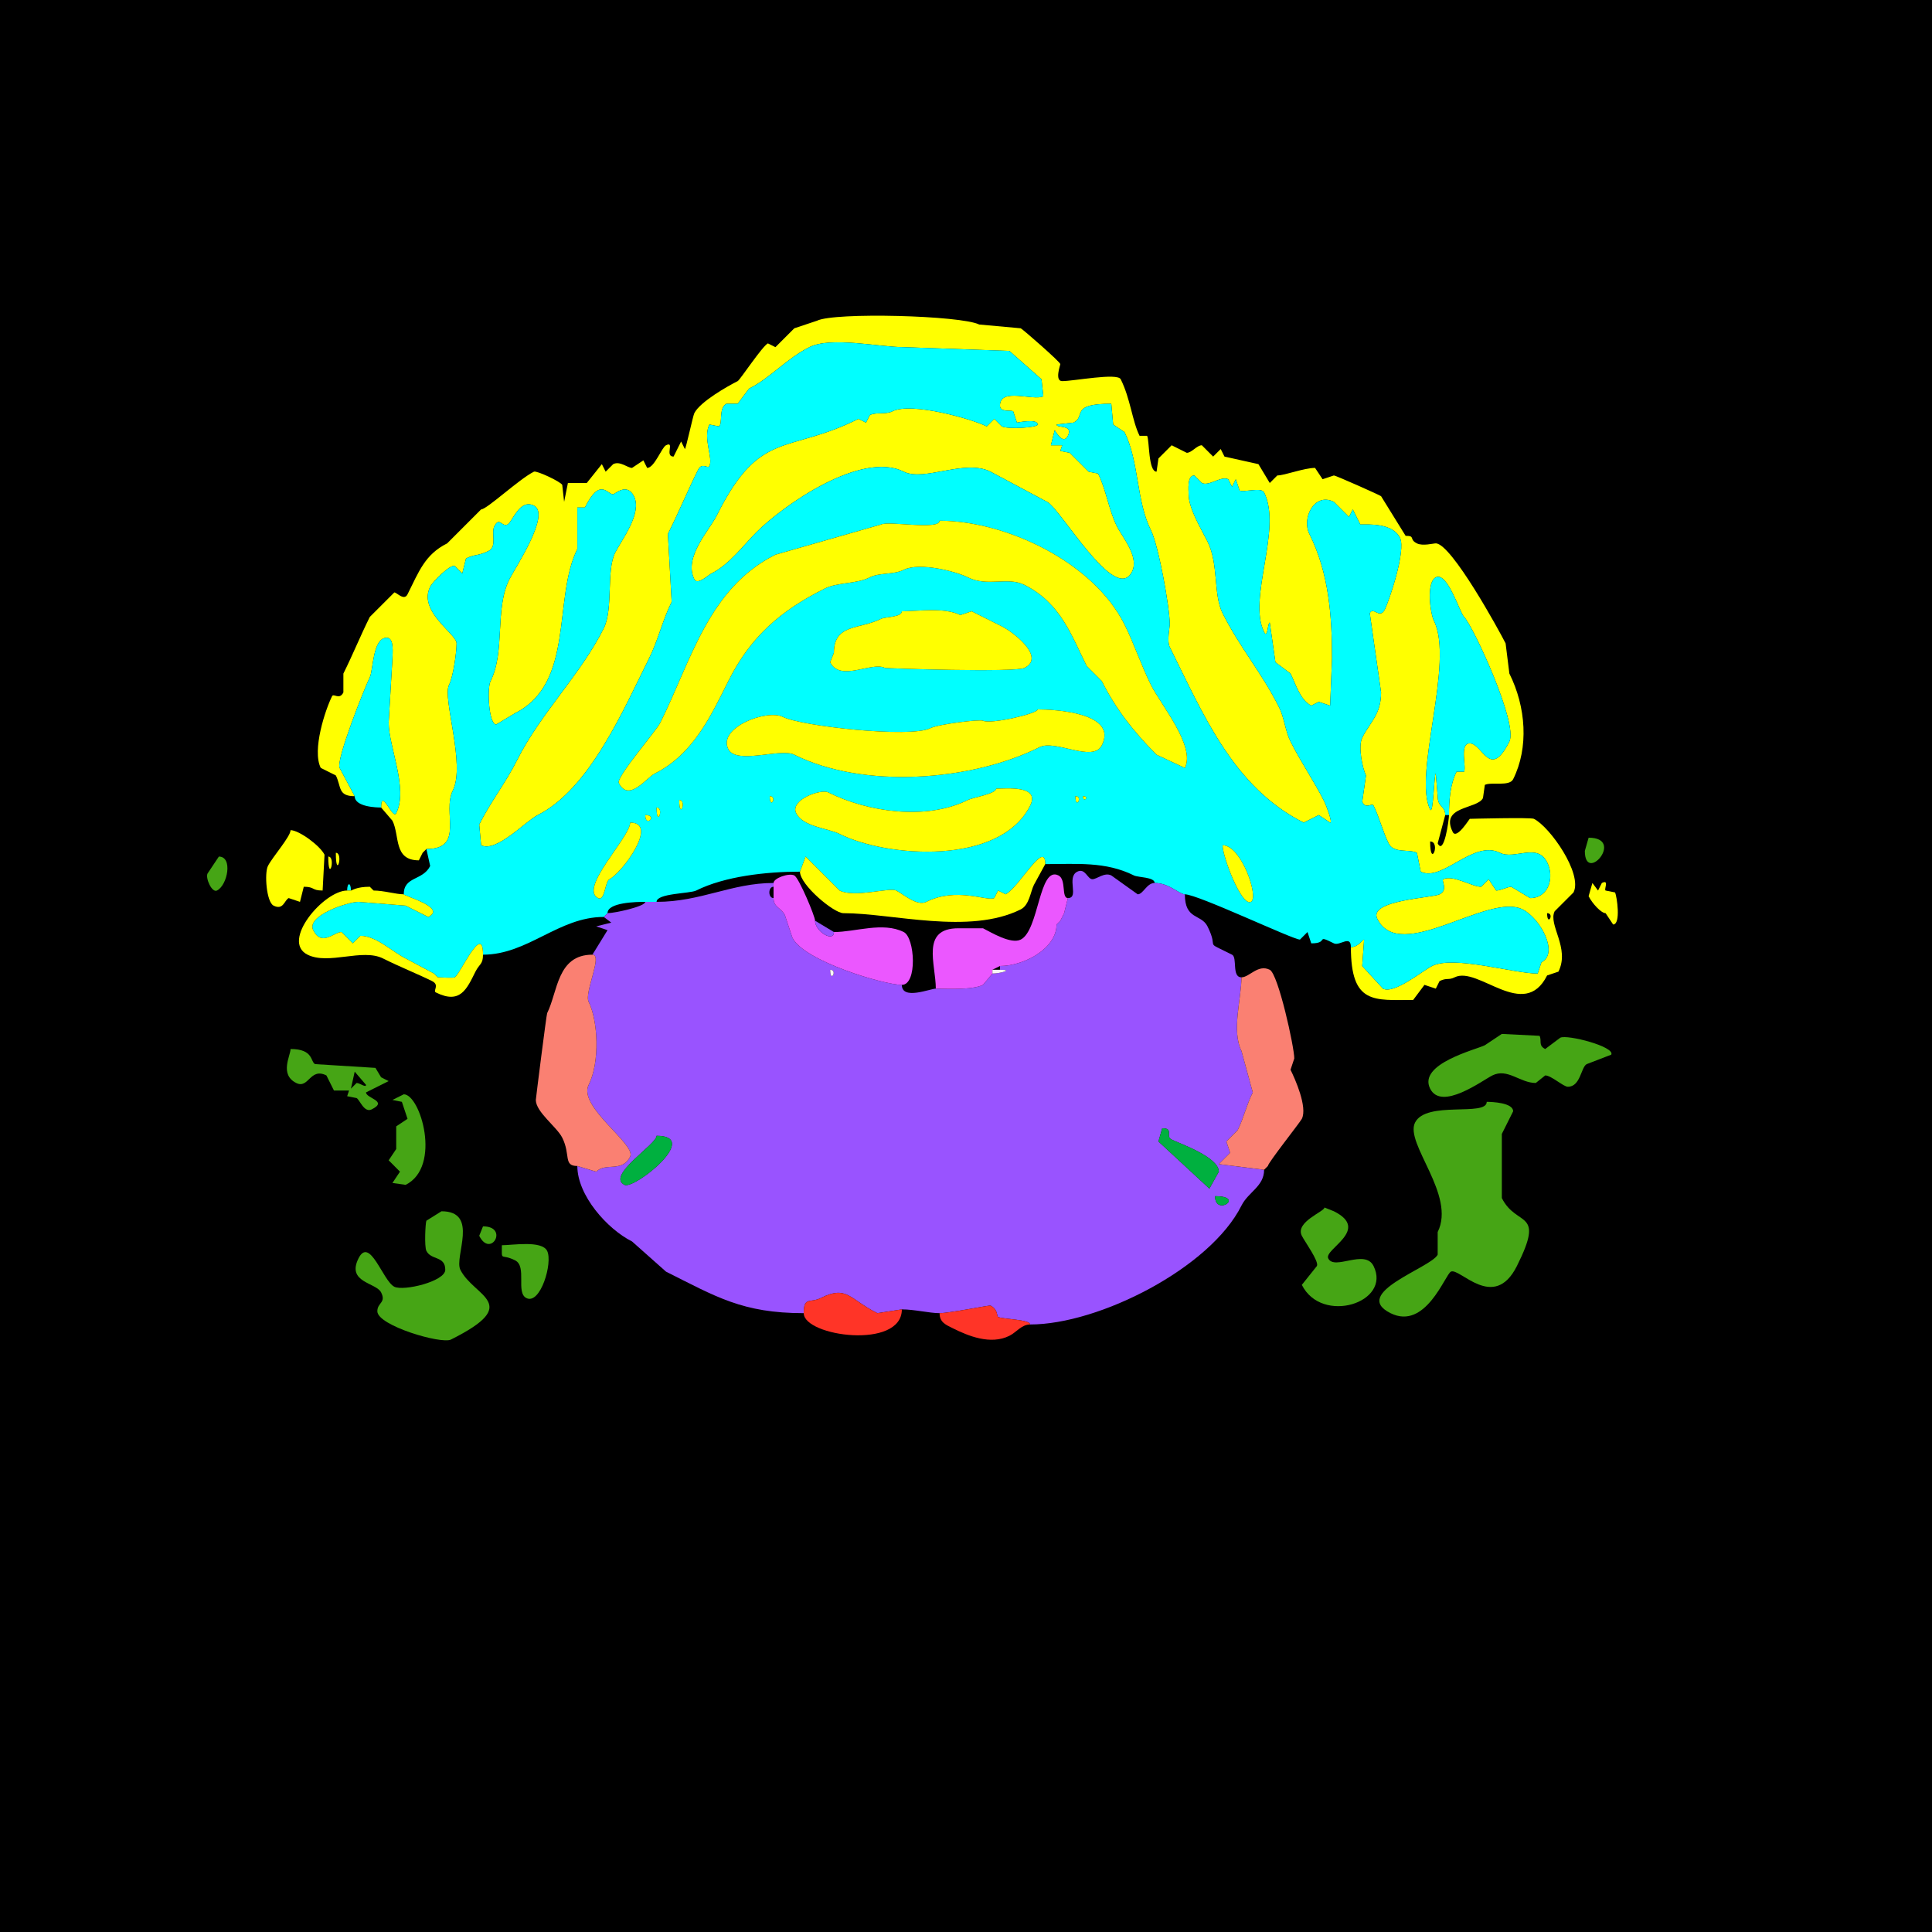 <?xml version="1.0" encoding="UTF-8"?>
<svg xmlns="http://www.w3.org/2000/svg" xmlns:xlink="http://www.w3.org/1999/xlink" width="430px" height="430px" viewBox="0 0 430 430" version="1.1">
<g id="surface1">
<rect x="0" y="0" width="430" height="430" style="fill:rgb(0%,0%,0%);fill-opacity:1;stroke:none;"/>
<path style=" stroke:none;fill-rule:evenodd;fill:rgb(100%,100%,0%);fill-opacity:1;" d="M 344.336 203.242 C 344.336 206.387 346.094 203.242 344.336 203.242 M 318.301 187.285 C 318.301 193.531 320.742 187.285 318.301 187.285 M 94.062 189.805 L 93.223 191.484 C 87.539 191.484 89.023 186.027 87.344 182.664 C 87.344 182.664 84.824 179.727 84.824 179.727 C 84.824 175.148 87.398 182.555 88.184 180.984 C 90.914 175.523 86.504 166.211 86.504 160.828 C 86.504 160.828 87.344 146.555 87.344 146.555 C 87.344 145.574 87.805 141.934 86.086 141.934 C 82.926 141.934 83.078 149.207 82.305 150.75 C 81.184 152.996 74.727 169.188 75.586 170.906 C 75.586 170.906 78.945 177.207 78.945 177.207 C 75.152 177.207 75.996 175.086 74.746 172.586 C 74.746 172.586 71.387 170.906 71.387 170.906 C 69.406 166.949 72.418 157.926 73.906 154.953 C 74.266 154.23 75.539 155.887 76.426 154.109 C 76.426 154.109 76.426 149.914 76.426 149.914 C 78.516 145.734 80.207 141.512 82.305 137.312 C 82.305 137.312 87.766 131.855 87.766 131.855 C 88.328 131.855 89.93 133.82 90.703 132.273 C 93.242 127.199 94.574 123.41 99.523 120.938 C 99.523 120.938 107.078 113.379 107.078 113.379 C 108.363 113.379 115.492 106.652 118.836 104.98 C 119.426 104.688 124.777 107.199 125.137 107.922 C 125.137 107.922 125.555 111.699 125.555 111.699 C 125.555 111.699 126.398 107.5 126.398 107.5 C 128.332 107.5 128.66 107.5 130.594 107.5 C 130.594 107.5 133.953 103.301 133.953 103.301 C 133.953 103.301 134.797 104.98 134.797 104.98 C 134.797 104.98 136.477 103.301 136.477 103.301 C 138.008 102.535 139.68 104.141 140.672 104.141 C 140.672 104.141 143.195 102.461 143.195 102.461 C 143.195 102.461 144.031 104.141 144.031 104.141 C 145.656 104.141 147.262 99.586 148.234 99.102 C 150.273 98.082 147.844 101.621 149.914 101.621 C 149.914 101.621 151.594 98.262 151.594 98.262 C 151.594 98.262 152.43 99.941 152.43 99.941 C 152.656 99.941 154.215 92.598 154.531 91.961 C 155.809 89.414 162.004 85.914 164.188 84.824 C 164.684 84.578 169.66 77.051 170.906 76.426 C 170.906 76.426 172.586 77.266 172.586 77.266 C 172.586 77.266 176.789 73.066 176.789 73.066 C 176.789 73.066 181.828 71.387 181.828 71.387 C 185.688 69.457 213.895 70.203 217.938 72.227 C 217.938 72.227 227.18 73.066 227.18 73.066 C 227.688 73.32 235.996 80.562 235.996 81.047 C 235.996 81.23 234.672 84.824 236.414 84.824 C 239.008 84.824 248.695 82.926 249.434 84.406 C 251.609 88.758 251.984 93.703 253.633 97 C 253.633 97 255.312 97 255.312 97 C 255.844 98.066 255.555 104.98 257.414 104.98 C 257.414 104.98 257.832 102.039 257.832 102.039 C 257.832 102.039 260.773 99.102 260.773 99.102 C 260.773 99.102 264.133 100.781 264.133 100.781 C 265.25 100.781 266.371 99.102 267.492 99.102 C 267.492 99.102 270.008 101.621 270.008 101.621 C 270.008 101.621 271.688 99.941 271.688 99.941 C 271.688 99.941 272.531 101.621 272.531 101.621 C 272.531 101.621 280.086 103.301 280.086 103.301 C 280.086 103.301 282.609 107.5 282.609 107.5 C 282.609 107.5 284.289 105.82 284.289 105.82 C 285.926 105.82 290.227 104.141 292.688 104.141 C 292.688 104.141 294.367 106.66 294.367 106.66 C 294.367 106.66 296.883 105.82 296.883 105.82 C 297.289 105.82 307.16 110.215 307.383 110.438 C 307.383 110.438 312.844 119.258 312.844 119.258 C 315.117 119.258 313.504 120.008 315.359 120.938 C 316.645 121.578 318.957 120.938 319.562 120.938 C 323.035 120.938 333.754 140.508 335.098 143.195 C 335.098 143.195 335.938 149.914 335.938 149.914 C 339.664 157.363 340.277 166.426 336.777 173.43 C 335.941 175.102 331.898 173.977 330.477 174.688 C 330.477 174.688 330.059 177.625 330.059 177.625 C 328.793 180.156 320.406 179.316 323.34 185.188 C 324.199 186.906 326.996 182.309 327.117 182.246 C 327.121 182.246 340.688 181.891 341.398 182.246 C 344.965 184.027 352.297 194.461 350.215 198.625 C 350.215 198.625 346.016 202.82 346.016 202.82 C 344.508 205.84 349.488 210.996 346.855 216.258 C 346.855 216.258 344.336 217.102 344.336 217.102 C 339.199 227.371 328.98 214.91 323.758 217.52 C 322.387 218.207 322.012 217.555 320.398 218.359 C 320.398 218.359 319.562 220.039 319.562 220.039 C 319.562 220.039 317.039 219.199 317.039 219.199 C 317.039 219.199 314.523 222.559 314.523 222.559 C 305.859 222.559 300.664 223.633 300.664 210.801 C 302.293 210.801 303.273 209.121 303.602 209.121 C 303.602 209.121 303.184 215 303.184 215 C 303.184 215 307.805 220.039 307.805 220.039 C 310.34 221.309 316.605 216.059 318.719 215 C 323.566 212.578 336.941 216.68 342.234 216.68 C 342.234 216.68 343.078 214.16 343.078 214.16 C 347.02 212.188 342.852 204.391 338.875 202.402 C 331.188 198.559 311.633 214.68 306.543 204.5 C 304.461 200.336 318.793 199.848 320.398 199.043 C 322.422 198.031 320.688 195.961 321.242 195.684 C 323.344 194.633 327.641 197.363 329.641 197.363 C 329.641 197.363 331.32 195.684 331.32 195.684 C 331.32 195.684 333 198.203 333 198.203 C 334.023 198.203 335.496 197.363 336.359 197.363 C 336.359 197.363 340.555 199.883 340.555 199.883 C 344.664 199.883 346.035 195.305 344.336 191.906 C 342.137 187.504 337.082 191.426 333.836 189.805 C 327.887 186.828 320.988 196.398 316.203 194.004 C 316.203 194.004 315.359 189.805 315.359 189.805 C 313.566 188.906 310.23 190.039 309.062 187.703 C 307.754 185.086 306.992 181.879 305.703 179.305 C 305.344 178.586 304.07 180.242 303.184 178.469 C 303.184 178.469 304.023 172.586 304.023 172.586 C 303.254 171.047 302.215 166.129 303.184 164.188 C 304.934 160.688 307.383 159.02 307.383 154.109 C 307.383 154.109 304.863 136.477 304.863 136.477 C 305.656 134.891 307.078 137.926 308.223 135.633 C 309.16 133.758 312.988 122.492 311.582 119.68 C 309.926 116.363 304.527 116.738 302.766 116.738 C 302.766 116.738 301.086 113.379 301.086 113.379 C 301.086 113.379 300.242 115.059 300.242 115.059 C 300.242 115.059 296.883 111.699 296.883 111.699 C 292.516 109.516 289.68 115.348 291.426 118.836 C 295.766 127.516 296.465 137.07 296.465 146.555 C 296.465 146.555 296.047 157.051 296.047 157.051 C 296.047 157.051 293.523 156.211 293.523 156.211 C 293.523 156.211 291.844 157.051 291.844 157.051 C 289.355 155.805 288.371 152.199 287.227 149.914 C 287.227 149.914 283.867 147.391 283.867 147.391 C 283.867 147.391 282.609 138.574 282.609 138.574 C 282.121 138.574 282.152 142.285 281.348 140.672 C 277.609 133.203 285.438 117.777 281.348 109.602 C 280.727 108.359 276.852 109.66 275.891 109.18 C 275.891 109.18 275.047 106.66 275.047 106.66 C 275.047 106.66 274.211 108.34 274.211 108.34 C 274.211 108.34 273.367 106.66 273.367 106.66 C 271.77 105.859 269.09 108.301 267.492 107.5 C 267.492 107.5 265.812 105.82 265.812 105.82 C 264.168 105.82 264.551 109.086 264.551 110.02 C 264.551 113.188 267.387 117.789 268.75 120.516 C 271.285 125.59 269.988 132.23 272.109 136.477 C 275.957 144.168 280.789 149.633 284.707 157.469 C 285.836 159.727 286.062 162.703 287.227 165.031 C 289.535 169.645 292.469 173.832 294.785 178.469 C 295.059 179.016 296.672 183.086 296.047 183.086 C 296.047 183.086 293.523 181.406 293.523 181.406 C 293.523 181.406 290.164 183.086 290.164 183.086 C 274.43 175.219 267.695 158.723 260.352 144.031 C 259.684 142.695 260.352 139.582 260.352 138.992 C 260.352 135.207 257.863 121.418 256.152 118 C 252.867 111.426 253.547 102.707 250.273 96.164 C 250.273 96.164 247.754 94.484 247.754 94.484 C 247.754 94.484 247.336 89.863 247.336 89.863 C 237.98 89.863 241.785 92.637 238.938 94.062 C 238.938 94.062 235.156 94.484 235.156 94.484 C 235.156 95.355 238.973 94.406 237.676 97 C 236.566 99.223 234.82 95.742 234.734 95.742 C 234.734 95.742 233.898 99.102 233.898 99.102 C 233.898 99.102 236.414 99.102 236.414 99.102 C 236.414 99.102 235.996 100.359 235.996 100.359 C 235.996 100.359 238.094 100.781 238.094 100.781 C 238.094 100.781 242.297 104.98 242.297 104.98 C 242.297 104.98 244.395 105.398 244.395 105.398 C 246.203 109.016 246.781 113.535 248.594 117.156 C 249.789 119.551 253.605 123.93 251.953 127.234 C 248.258 134.625 236.059 113.199 233.055 111.699 C 233.055 111.699 220.461 104.98 220.461 104.98 C 214.699 102.102 205.703 107.262 201.141 104.98 C 191.672 100.246 174.289 112.516 168.391 118.418 C 165.379 121.43 162.359 125.633 158.312 127.656 C 157.598 128.012 155.227 130.309 154.531 128.914 C 152.094 124.039 157.816 118.148 159.57 114.641 C 169.191 95.398 175.172 101.168 191.062 93.223 C 191.062 93.223 192.742 94.062 192.742 94.062 C 192.742 94.062 193.586 92.383 193.586 92.383 C 195.039 91.656 197.078 92.316 198.625 91.543 C 202.848 89.43 216.293 93.238 219.617 94.902 C 219.617 94.902 221.297 93.223 221.297 93.223 C 221.297 93.223 222.977 94.902 222.977 94.902 C 224.297 95.562 230.957 95.188 230.957 94.484 C 230.957 93.094 226.414 94.062 226.336 94.062 C 226.336 94.062 225.5 91.543 225.5 91.543 C 224.855 91.223 222.559 91.809 222.559 90.281 C 222.559 86.137 229.973 89.305 232.219 88.184 C 232.219 88.184 231.797 84.406 231.797 84.406 C 231.797 84.406 224.656 78.105 224.656 78.105 C 224.656 78.105 201.141 77.266 201.141 77.266 C 195.637 77.266 184.996 74.84 180.148 77.266 C 175.07 79.805 171.461 84.129 166.711 86.504 C 166.711 86.504 164.188 89.863 164.188 89.863 C 164.188 89.863 161.672 89.863 161.672 89.863 C 159.875 90.762 160.914 94.441 159.992 94.902 C 159.992 94.902 157.891 94.484 157.891 94.484 C 156.387 97.488 158.766 101.969 157.891 103.719 C 157.531 104.441 156.258 102.785 155.371 104.562 C 153.074 109.156 151.188 113.77 148.652 118.836 C 148.652 118.836 149.492 133.953 149.492 133.953 C 147.465 138.008 146.473 142.512 144.453 146.555 C 138.879 157.703 131.238 175.625 119.68 181.406 C 116.977 182.758 110.488 189.828 107.078 188.125 C 107.078 188.125 106.66 183.508 106.66 183.508 C 109.129 178.57 112.633 174.082 115.059 169.227 C 120.285 158.777 129.207 150.172 134.375 139.836 C 136.535 135.516 134.906 127.016 136.895 123.039 C 138.305 120.215 143 114.254 141.094 110.438 C 139.531 107.312 136.797 110.02 136.477 110.02 C 135.109 110.02 133.586 106.141 130.176 112.961 C 130.176 112.961 128.496 112.961 128.496 112.961 C 128.496 112.961 128.496 122.195 128.496 122.195 C 123.016 133.156 127.984 152.055 114.641 158.73 C 114.641 158.73 110.438 161.25 110.438 161.25 C 108.793 161.25 108.355 153.242 109.18 151.594 C 112.523 144.906 110.035 135.602 113.379 128.914 C 114.633 126.41 122.641 114.441 118.836 112.539 C 115.609 110.926 114.055 116.191 112.961 116.738 C 111.688 117.375 111.152 114.895 110.02 117.156 C 109.277 118.641 110.684 121.656 108.758 122.617 C 106.426 123.785 105.723 123.297 103.719 124.297 C 103.719 124.297 102.883 127.656 102.883 127.656 C 102.883 127.656 101.203 125.977 101.203 125.977 C 100.281 125.516 96.352 129.379 95.742 130.594 C 92.984 136.113 101.621 141.055 101.621 143.195 C 101.621 145.211 100.895 150.527 99.941 152.43 C 98.43 155.457 103.672 170.168 100.781 175.945 C 98.367 180.777 103.504 188.965 94.902 188.965 C 94.902 188.965 94.062 189.805 94.062 189.805 M 321.66 181.406 L 319.98 187.703 C 321.406 190.559 322.5 182.402 322.5 181.406 C 322.5 177.992 322.77 174.566 324.18 171.75 C 324.18 171.75 325.859 171.75 325.859 171.75 C 326.402 170.664 324.766 165.449 327.117 165.449 C 329.969 165.449 331.582 173.738 335.938 165.031 C 337.922 161.062 327.867 139.32 325.859 137.312 C 324.875 136.332 322.164 127.195 319.562 128.496 C 317.41 129.57 318.32 136.512 319.141 138.156 C 323.754 147.383 314.449 172.441 318.301 180.148 C 319.027 181.594 319.16 172.168 319.562 172.168 C 319.562 172.168 319.98 177.207 319.98 177.207 C 319.98 179.762 321.66 179.289 321.66 181.406 Z M 321.66 181.406 "/>
<path style=" stroke:none;fill-rule:evenodd;fill:rgb(0%,100%,100%);fill-opacity:1;" d="M 272.109 188.125 C 272.109 190.676 276.316 201.766 278.406 200.723 C 280.273 199.793 276.301 188.125 272.109 188.125 M 140.254 183.086 C 140.254 186.348 128.758 197.703 133.117 199.883 C 134.641 200.645 134.637 196.184 135.633 195.684 C 138.395 194.305 146.746 183.086 140.254 183.086 M 143.613 181.406 C 143.613 184.328 146.535 181.406 143.613 181.406 M 146.133 179.727 C 146.133 184.402 147.906 179.727 146.133 179.727 M 151.172 178.047 C 151.172 182.723 152.945 178.047 151.172 178.047 M 241.035 177.207 C 241.035 178.828 242.656 177.207 241.035 177.207 M 239.355 177.207 C 239.355 180.352 241.113 177.207 239.355 177.207 M 171.328 177.207 C 171.328 180.352 173.086 177.207 171.328 177.207 M 221.719 175.527 C 221.719 176.672 216.465 177.523 215.422 178.047 C 206.168 182.672 193.059 180.723 184.344 176.367 C 182.652 175.52 175.742 178.059 177.207 180.984 C 178.734 184.039 184.332 184.34 186.867 185.605 C 197.414 190.879 222.582 192.695 229.277 179.305 C 231.57 174.719 223.965 175.527 221.719 175.527 M 230.957 157.891 C 230.957 158.848 220.469 161.254 218.781 160.41 C 218.082 160.062 208.879 161.16 207.023 162.09 C 202.617 164.293 178.383 161.629 174.266 159.57 C 170.66 157.766 159.715 161.957 162.09 166.711 C 163.875 170.277 173.711 166.43 176.789 167.969 C 192.109 175.629 216.172 173.891 231.375 166.289 C 234.895 164.531 243.258 169.82 245.234 165.867 C 248.859 158.617 234.684 157.891 230.957 157.891 M 200.723 136.055 C 200.723 137.391 197.039 137.266 196.102 137.734 C 191.281 140.145 185.605 138.789 185.605 145.293 L 184.766 147.391 C 187 151.859 194.02 147.191 196.945 148.652 C 197.152 148.758 225.902 149.711 228.016 148.652 C 232.77 146.277 225.574 140.711 222.977 139.414 L 216.258 136.055 L 213.742 136.895 C 210.164 135.105 204.234 136.055 200.723 136.055 M 209.121 115.898 C 209.121 118.051 197.809 115.887 196.102 116.738 L 172.586 123.457 C 157.625 130.938 153.797 147.18 146.973 160.828 C 146.008 162.758 137.098 172.992 137.734 174.266 C 139.93 178.656 143.898 173.074 145.711 172.168 C 154.293 167.879 158.254 159.262 162.09 151.594 C 167.062 141.648 173.777 135.879 183.508 131.016 C 186.473 129.531 190.512 130.031 193.586 128.496 C 195.805 127.387 198.863 127.957 201.141 126.816 C 204.609 125.082 212.738 127.156 215.422 128.496 C 219.781 130.676 224.242 128.289 228.016 130.176 C 236.074 134.203 238.445 141.375 241.875 148.234 L 245.234 151.594 C 248.246 157.613 252.234 162.789 257.414 167.969 L 263.711 170.906 C 266.129 166.074 258.406 156.941 256.152 152.43 C 253.996 148.121 252.414 143.273 250.273 138.992 C 243.293 125.035 223.828 115.898 209.121 115.898 M 96.582 216.68 L 97.422 217.52 C 98.348 217.52 100.785 217.727 101.203 217.52 C 102.391 216.926 107.5 205.203 107.5 212.48 C 117.508 212.48 124.312 204.082 134.375 204.082 C 134.375 204.082 135.215 203.242 135.215 203.242 C 135.215 200.832 141.645 200.723 143.613 200.723 C 143.613 200.723 146.133 200.723 146.133 200.723 C 146.133 198.805 153.551 198.902 154.953 198.203 C 161.273 195.043 170.508 194.004 178.047 194.004 C 178.047 194.004 179.305 190.645 179.305 190.645 C 179.305 190.645 186.867 198.203 186.867 198.203 C 190.215 199.879 197.969 197.457 199.461 198.203 C 201.012 198.977 204.078 201.773 206.18 200.723 C 212.957 197.336 219.695 200.684 221.297 199.883 C 221.297 199.883 222.141 198.203 222.141 198.203 C 222.141 198.203 223.82 199.043 223.82 199.043 C 226.777 197.562 232.637 186.723 232.637 192.324 C 239.531 192.324 246.07 191.691 252.375 194.844 C 253.309 195.312 256.992 195.188 256.992 196.523 C 260.238 196.523 262.457 199.043 263.711 199.043 C 266.586 199.043 287.738 209.121 289.328 209.121 C 289.328 209.121 291.008 207.441 291.008 207.441 C 291.008 207.441 291.844 209.961 291.844 209.961 C 295.941 209.961 292.602 207.82 296.883 209.961 C 298.172 210.605 300.664 207.973 300.664 210.801 C 302.293 210.801 303.273 209.121 303.602 209.121 C 303.602 209.121 303.184 215 303.184 215 C 303.184 215 307.805 220.039 307.805 220.039 C 310.34 221.309 316.605 216.059 318.719 215 C 323.566 212.578 336.941 216.68 342.234 216.68 C 342.234 216.68 343.078 214.16 343.078 214.16 C 347.02 212.188 342.852 204.391 338.875 202.402 C 331.188 198.559 311.633 214.68 306.543 204.5 C 304.461 200.336 318.793 199.848 320.398 199.043 C 322.422 198.031 320.688 195.961 321.242 195.684 C 323.344 194.633 327.641 197.363 329.641 197.363 C 329.641 197.363 331.32 195.684 331.32 195.684 C 331.32 195.684 333 198.203 333 198.203 C 334.023 198.203 335.496 197.363 336.359 197.363 C 336.359 197.363 340.555 199.883 340.555 199.883 C 344.664 199.883 346.035 195.305 344.336 191.906 C 342.137 187.504 337.082 191.426 333.836 189.805 C 327.887 186.828 320.988 196.398 316.203 194.004 C 316.203 194.004 315.359 189.805 315.359 189.805 C 313.566 188.906 310.23 190.039 309.062 187.703 C 307.754 185.086 306.992 181.879 305.703 179.305 C 305.344 178.586 304.07 180.242 303.184 178.469 C 303.184 178.469 304.023 172.586 304.023 172.586 C 303.254 171.047 302.215 166.129 303.184 164.188 C 304.934 160.688 307.383 159.02 307.383 154.109 C 307.383 154.109 304.863 136.477 304.863 136.477 C 305.656 134.891 307.078 137.926 308.223 135.633 C 309.16 133.758 312.988 122.492 311.582 119.68 C 309.926 116.363 304.527 116.738 302.766 116.738 C 302.766 116.738 301.086 113.379 301.086 113.379 C 301.086 113.379 300.242 115.059 300.242 115.059 C 300.242 115.059 296.883 111.699 296.883 111.699 C 292.516 109.516 289.68 115.348 291.426 118.836 C 295.766 127.516 296.465 137.07 296.465 146.555 C 296.465 146.555 296.047 157.051 296.047 157.051 C 296.047 157.051 293.523 156.211 293.523 156.211 C 293.523 156.211 291.844 157.051 291.844 157.051 C 289.355 155.805 288.371 152.199 287.227 149.914 C 287.227 149.914 283.867 147.391 283.867 147.391 C 283.867 147.391 282.609 138.574 282.609 138.574 C 282.121 138.574 282.152 142.285 281.348 140.672 C 277.609 133.203 285.438 117.777 281.348 109.602 C 280.727 108.359 276.852 109.66 275.891 109.18 C 275.891 109.18 275.047 106.66 275.047 106.66 C 275.047 106.66 274.211 108.34 274.211 108.34 C 274.211 108.34 273.367 106.66 273.367 106.66 C 271.77 105.859 269.09 108.301 267.492 107.5 C 267.492 107.5 265.812 105.82 265.812 105.82 C 264.168 105.82 264.551 109.086 264.551 110.02 C 264.551 113.188 267.387 117.789 268.75 120.516 C 271.285 125.59 269.988 132.23 272.109 136.477 C 275.957 144.168 280.789 149.633 284.707 157.469 C 285.836 159.727 286.062 162.703 287.227 165.031 C 289.535 169.645 292.469 173.832 294.785 178.469 C 295.059 179.016 296.672 183.086 296.047 183.086 C 296.047 183.086 293.523 181.406 293.523 181.406 C 293.523 181.406 290.164 183.086 290.164 183.086 C 274.43 175.219 267.695 158.723 260.352 144.031 C 259.684 142.695 260.352 139.582 260.352 138.992 C 260.352 135.207 257.863 121.418 256.152 118 C 252.867 111.426 253.547 102.707 250.273 96.164 C 250.273 96.164 247.754 94.484 247.754 94.484 C 247.754 94.484 247.336 89.863 247.336 89.863 C 237.98 89.863 241.785 92.637 238.938 94.062 C 238.938 94.062 235.156 94.484 235.156 94.484 C 235.156 95.355 238.973 94.406 237.676 97 C 236.566 99.223 234.82 95.742 234.734 95.742 C 234.734 95.742 233.898 99.102 233.898 99.102 C 233.898 99.102 236.414 99.102 236.414 99.102 C 236.414 99.102 235.996 100.359 235.996 100.359 C 235.996 100.359 238.094 100.781 238.094 100.781 C 238.094 100.781 242.297 104.98 242.297 104.98 C 242.297 104.98 244.395 105.398 244.395 105.398 C 246.203 109.016 246.781 113.535 248.594 117.156 C 249.789 119.551 253.605 123.93 251.953 127.234 C 248.258 134.625 236.059 113.199 233.055 111.699 C 233.055 111.699 220.461 104.98 220.461 104.98 C 214.699 102.102 205.703 107.262 201.141 104.98 C 191.672 100.246 174.289 112.516 168.391 118.418 C 165.379 121.43 162.359 125.633 158.312 127.656 C 157.598 128.012 155.227 130.309 154.531 128.914 C 152.094 124.039 157.816 118.148 159.57 114.641 C 169.191 95.398 175.172 101.168 191.062 93.223 C 191.062 93.223 192.742 94.062 192.742 94.062 C 192.742 94.062 193.586 92.383 193.586 92.383 C 195.039 91.656 197.078 92.316 198.625 91.543 C 202.848 89.43 216.293 93.238 219.617 94.902 C 219.617 94.902 221.297 93.223 221.297 93.223 C 221.297 93.223 222.977 94.902 222.977 94.902 C 224.297 95.562 230.957 95.188 230.957 94.484 C 230.957 93.094 226.414 94.062 226.336 94.062 C 226.336 94.062 225.5 91.543 225.5 91.543 C 224.855 91.223 222.559 91.809 222.559 90.281 C 222.559 86.137 229.973 89.305 232.219 88.184 C 232.219 88.184 231.797 84.406 231.797 84.406 C 231.797 84.406 224.656 78.105 224.656 78.105 C 224.656 78.105 201.141 77.266 201.141 77.266 C 195.637 77.266 184.996 74.84 180.148 77.266 C 175.07 79.805 171.461 84.129 166.711 86.504 C 166.711 86.504 164.188 89.863 164.188 89.863 C 164.188 89.863 161.672 89.863 161.672 89.863 C 159.875 90.762 160.914 94.441 159.992 94.902 C 159.992 94.902 157.891 94.484 157.891 94.484 C 156.387 97.488 158.766 101.969 157.891 103.719 C 157.531 104.441 156.258 102.785 155.371 104.562 C 153.074 109.156 151.188 113.77 148.652 118.836 C 148.652 118.836 149.492 133.953 149.492 133.953 C 147.465 138.008 146.473 142.512 144.453 146.555 C 138.879 157.703 131.238 175.625 119.68 181.406 C 116.977 182.758 110.488 189.828 107.078 188.125 C 107.078 188.125 106.66 183.508 106.66 183.508 C 109.129 178.57 112.633 174.082 115.059 169.227 C 120.285 158.777 129.207 150.172 134.375 139.836 C 136.535 135.516 134.906 127.016 136.895 123.039 C 138.305 120.215 143 114.254 141.094 110.438 C 139.531 107.312 136.797 110.02 136.477 110.02 C 135.109 110.02 133.586 106.141 130.176 112.961 C 130.176 112.961 128.496 112.961 128.496 112.961 C 128.496 112.961 128.496 122.195 128.496 122.195 C 123.016 133.156 127.984 152.055 114.641 158.73 C 114.641 158.73 110.438 161.25 110.438 161.25 C 108.793 161.25 108.355 153.242 109.18 151.594 C 112.523 144.906 110.035 135.602 113.379 128.914 C 114.633 126.41 122.641 114.441 118.836 112.539 C 115.609 110.926 114.055 116.191 112.961 116.738 C 111.688 117.375 111.152 114.895 110.02 117.156 C 109.277 118.641 110.684 121.656 108.758 122.617 C 106.426 123.785 105.723 123.297 103.719 124.297 C 103.719 124.297 102.883 127.656 102.883 127.656 C 102.883 127.656 101.203 125.977 101.203 125.977 C 100.281 125.516 96.352 129.379 95.742 130.594 C 92.984 136.113 101.621 141.055 101.621 143.195 C 101.621 145.211 100.895 150.527 99.941 152.43 C 98.43 155.457 103.672 170.168 100.781 175.945 C 98.367 180.777 103.504 188.965 94.902 188.965 C 94.902 188.965 95.742 192.742 95.742 192.742 C 94.086 196.059 89.863 194.996 89.863 199.043 C 89.863 199.434 99.512 201.988 95.32 204.082 C 95.32 204.082 90.281 201.562 90.281 201.562 C 90.281 201.562 79.785 200.723 79.785 200.723 C 77.406 200.723 68.098 203.801 69.707 207.023 C 71.582 210.77 74.328 207.441 76.008 207.441 C 76.008 207.441 78.523 209.961 78.523 209.961 C 78.523 209.961 80.203 208.281 80.203 208.281 C 83.723 208.281 87.258 211.809 90.281 213.32 C 90.281 213.32 96.582 216.68 96.582 216.68 Z M 96.582 216.68 "/>
<path style=" stroke:none;fill-rule:nonzero;fill:rgb(100%,100%,0%);fill-opacity:1;" d="M 209.121 115.898 C 209.121 118.051 197.809 115.887 196.102 116.738 L 172.586 123.457 C 157.625 130.938 153.797 147.18 146.973 160.828 C 146.008 162.758 137.098 172.992 137.734 174.266 C 139.93 178.656 143.898 173.074 145.711 172.168 C 154.293 167.879 158.254 159.262 162.09 151.594 C 167.062 141.648 173.777 135.879 183.508 131.016 C 186.473 129.531 190.512 130.031 193.586 128.496 C 195.805 127.387 198.863 127.957 201.141 126.816 C 204.609 125.082 212.738 127.156 215.422 128.496 C 219.781 130.676 224.242 128.289 228.016 130.176 C 236.074 134.203 238.445 141.375 241.875 148.234 L 245.234 151.594 C 248.246 157.613 252.234 162.789 257.414 167.969 L 263.711 170.906 C 266.129 166.074 258.406 156.941 256.152 152.43 C 253.996 148.121 252.414 143.273 250.273 138.992 C 243.293 125.035 223.828 115.898 209.121 115.898 Z M 209.121 115.898 "/>
<path style=" stroke:none;fill-rule:nonzero;fill:rgb(0%,100%,100%);fill-opacity:1;" d="M 321.66 181.406 L 322.5 181.406 C 322.5 177.992 322.77 174.566 324.18 171.75 C 324.18 171.75 325.859 171.75 325.859 171.75 C 326.402 170.664 324.766 165.449 327.117 165.449 C 329.969 165.449 331.582 173.738 335.938 165.031 C 337.922 161.062 327.867 139.32 325.859 137.312 C 324.875 136.332 322.164 127.195 319.562 128.496 C 317.41 129.57 318.32 136.512 319.141 138.156 C 323.754 147.383 314.449 172.441 318.301 180.148 C 319.027 181.594 319.16 172.168 319.562 172.168 C 319.562 172.168 319.98 177.207 319.98 177.207 C 319.98 179.762 321.66 179.289 321.66 181.406 Z M 321.66 181.406 "/>
<path style=" stroke:none;fill-rule:nonzero;fill:rgb(100%,100%,0%);fill-opacity:1;" d="M 200.723 136.055 C 200.723 137.391 197.039 137.266 196.102 137.734 C 191.281 140.145 185.605 138.789 185.605 145.293 L 184.766 147.391 C 187 151.859 194.02 147.191 196.945 148.652 C 197.152 148.758 225.902 149.711 228.016 148.652 C 232.77 146.277 225.574 140.711 222.977 139.414 L 216.258 136.055 L 213.742 136.895 C 210.164 135.105 204.234 136.055 200.723 136.055 Z M 200.723 136.055 "/>
<path style=" stroke:none;fill-rule:nonzero;fill:rgb(0%,100%,100%);fill-opacity:1;" d="M 78.945 177.207 C 78.945 179.641 83.973 179.727 84.824 179.727 C 84.824 175.148 87.398 182.555 88.184 180.984 C 90.914 175.523 86.504 166.211 86.504 160.828 C 86.504 160.828 87.344 146.555 87.344 146.555 C 87.344 145.574 87.805 141.934 86.086 141.934 C 82.926 141.934 83.078 149.207 82.305 150.75 C 81.184 152.996 74.727 169.188 75.586 170.906 C 75.586 170.906 78.945 177.207 78.945 177.207 Z M 78.945 177.207 "/>
<path style=" stroke:none;fill-rule:nonzero;fill:rgb(100%,100%,0%);fill-opacity:1;" d="M 230.957 157.891 C 230.957 158.848 220.469 161.254 218.781 160.41 C 218.082 160.062 208.879 161.16 207.023 162.09 C 202.617 164.293 178.383 161.629 174.266 159.57 C 170.66 157.766 159.715 161.957 162.09 166.711 C 163.875 170.277 173.711 166.43 176.789 167.969 C 192.109 175.629 216.172 173.891 231.375 166.289 C 234.895 164.531 243.258 169.82 245.234 165.867 C 248.859 158.617 234.684 157.891 230.957 157.891 Z M 230.957 157.891 "/>
<path style=" stroke:none;fill-rule:nonzero;fill:rgb(100%,100%,0%);fill-opacity:1;" d="M 221.719 175.527 C 221.719 176.672 216.465 177.523 215.422 178.047 C 206.168 182.672 193.059 180.723 184.344 176.367 C 182.652 175.52 175.742 178.059 177.207 180.984 C 178.734 184.039 184.332 184.34 186.867 185.605 C 197.414 190.879 222.582 192.695 229.277 179.305 C 231.57 174.719 223.965 175.527 221.719 175.527 Z M 221.719 175.527 "/>
<path style=" stroke:none;fill-rule:nonzero;fill:rgb(100%,100%,0%);fill-opacity:1;" d="M 171.328 177.207 C 171.328 180.352 173.086 177.207 171.328 177.207 Z M 171.328 177.207 "/>
<path style=" stroke:none;fill-rule:nonzero;fill:rgb(100%,100%,0%);fill-opacity:1;" d="M 239.355 177.207 C 239.355 180.352 241.113 177.207 239.355 177.207 Z M 239.355 177.207 "/>
<path style=" stroke:none;fill-rule:nonzero;fill:rgb(100%,100%,0%);fill-opacity:1;" d="M 241.035 177.207 C 241.035 178.828 242.656 177.207 241.035 177.207 Z M 241.035 177.207 "/>
<path style=" stroke:none;fill-rule:nonzero;fill:rgb(100%,100%,0%);fill-opacity:1;" d="M 151.172 178.047 C 151.172 182.723 152.945 178.047 151.172 178.047 Z M 151.172 178.047 "/>
<path style=" stroke:none;fill-rule:nonzero;fill:rgb(100%,100%,0%);fill-opacity:1;" d="M 146.133 179.727 C 146.133 184.402 147.906 179.727 146.133 179.727 Z M 146.133 179.727 "/>
<path style=" stroke:none;fill-rule:nonzero;fill:rgb(100%,100%,0%);fill-opacity:1;" d="M 143.613 181.406 C 143.613 184.328 146.535 181.406 143.613 181.406 Z M 143.613 181.406 "/>
<path style=" stroke:none;fill-rule:nonzero;fill:rgb(100%,100%,0%);fill-opacity:1;" d="M 140.254 183.086 C 140.254 186.348 128.758 197.703 133.117 199.883 C 134.641 200.645 134.637 196.184 135.633 195.684 C 138.395 194.305 146.746 183.086 140.254 183.086 Z M 140.254 183.086 "/>
<path style=" stroke:none;fill-rule:nonzero;fill:rgb(100%,100%,0%);fill-opacity:1;" d="M 64.668 184.766 C 64.668 186.199 60.613 190.777 59.629 192.742 C 58.824 194.352 59.293 200.766 60.891 201.562 C 63.074 202.656 63.293 200.359 64.25 199.883 L 66.766 200.723 L 67.609 197.363 C 70.137 197.363 69.277 198.203 71.805 198.203 L 72.227 190.227 C 71.207 188.184 66.531 184.766 64.668 184.766 Z M 64.668 184.766 "/>
<path style=" stroke:none;fill-rule:nonzero;fill:rgb(27.451%,64.706%,8.235%);fill-opacity:1;" d="M 353.574 186.445 L 352.734 189.383 C 352.734 196.895 361.801 186.445 353.574 186.445 Z M 353.574 186.445 "/>
<path style=" stroke:none;fill-rule:nonzero;fill:rgb(100%,100%,0%);fill-opacity:1;" d="M 272.109 188.125 C 272.109 190.676 276.316 201.766 278.406 200.723 C 280.273 199.793 276.301 188.125 272.109 188.125 Z M 272.109 188.125 "/>
<path style=" stroke:none;fill-rule:nonzero;fill:rgb(100%,100%,0%);fill-opacity:1;" d="M 74.746 189.805 C 74.746 196.012 76.52 189.805 74.746 189.805 Z M 74.746 189.805 "/>
<path style=" stroke:none;fill-rule:nonzero;fill:rgb(0%,100%,100%);fill-opacity:1;" d="M 94.062 189.805 L 93.223 191.484 C 93.223 191.484 94.062 189.805 94.062 189.805 Z M 94.062 189.805 "/>
<path style=" stroke:none;fill-rule:nonzero;fill:rgb(100%,100%,0%);fill-opacity:1;" d="M 232.637 192.324 L 230.117 196.945 C 229.348 198.48 229.105 201.438 227.18 202.402 C 215.73 208.125 198.648 203.242 187.703 203.242 C 185.594 203.242 178.047 196.961 178.047 194.004 C 178.047 194.004 179.305 190.645 179.305 190.645 C 179.305 190.645 186.867 198.203 186.867 198.203 C 190.215 199.879 197.969 197.457 199.461 198.203 C 201.012 198.977 204.078 201.773 206.18 200.723 C 212.957 197.336 219.695 200.684 221.297 199.883 C 221.297 199.883 222.141 198.203 222.141 198.203 C 222.141 198.203 223.82 199.043 223.82 199.043 C 226.777 197.562 232.637 186.723 232.637 192.324 Z M 232.637 192.324 "/>
<path style=" stroke:none;fill-rule:nonzero;fill:rgb(27.451%,64.706%,8.235%);fill-opacity:1;" d="M 48.711 190.645 L 46.191 194.422 C 45.688 195.438 47.164 198.766 48.289 198.203 C 50.652 197.023 51.879 190.645 48.711 190.645 Z M 48.711 190.645 "/>
<path style=" stroke:none;fill-rule:nonzero;fill:rgb(100%,100%,0%);fill-opacity:1;" d="M 73.066 190.645 C 73.066 196.852 74.84 190.645 73.066 190.645 Z M 73.066 190.645 "/>
<path style=" stroke:none;fill-rule:evenodd;fill:rgb(60%,32.549%,100%);fill-opacity:1;" d="M 270.43 266.23 C 270.43 270.828 277.301 266.23 270.43 266.23 M 146.133 252.793 C 146.133 254.711 134.848 261.637 138.992 263.711 C 141.156 264.793 156.199 252.793 146.133 252.793 M 258.672 251.113 L 257.832 254.055 L 269.172 264.551 L 271.27 260.773 C 271.27 257.512 262.547 254.52 260.773 253.633 C 259.25 252.871 261.367 251.113 258.672 251.113 M 184.766 215.84 C 184.766 218.984 186.523 215.84 184.766 215.84 M 209.121 292.266 C 211.332 292.266 220.203 290.461 220.461 290.586 C 222.176 291.445 221.801 292.938 222.141 293.105 C 223.168 293.621 229.277 293.656 229.277 294.785 C 244.621 294.785 269.367 282.207 276.309 268.328 C 277.836 265.273 281.348 264.062 281.348 260.352 C 281.348 260.352 271.27 259.094 271.27 259.094 C 271.27 259.094 273.789 256.57 273.789 256.57 C 273.789 256.57 272.949 254.055 272.949 254.055 C 272.949 254.055 275.469 251.531 275.469 251.531 C 276.797 248.875 277.445 245.902 278.828 243.133 C 278.828 243.133 276.309 233.898 276.309 233.898 C 274.066 229.41 276.309 222.234 276.309 217.52 C 274.082 217.52 275.461 213.105 274.211 212.48 C 267.547 209.148 271.512 211.707 268.75 206.18 C 267.344 203.367 263.711 204.793 263.711 199.043 C 262.457 199.043 260.238 196.523 256.992 196.523 C 255.211 196.523 254.449 199.043 253.211 199.043 C 253.211 199.043 247.336 194.844 247.336 194.844 C 245.801 194.078 244.129 195.684 243.133 195.684 C 242.02 195.684 241.543 193.121 239.773 194.004 C 237.277 195.254 240.285 199.883 237.676 199.883 C 237.676 199.883 236.836 203.242 236.836 203.242 C 236.836 203.242 235.996 204.922 235.996 204.922 C 235.996 204.922 235.156 205.762 235.156 205.762 C 235.156 211.133 227.871 215 222.559 215 C 222.559 215 222.559 215.84 222.559 215.84 C 225.812 215.84 222.492 216.68 220.879 216.68 C 220.879 216.68 218.781 219.199 218.781 219.199 C 216.32 220.43 209.969 220.039 208.281 220.039 C 207.031 220.039 200.723 222.688 200.723 219.199 C 196.824 219.199 178.992 213.949 176.367 208.703 C 176.367 208.703 174.688 203.664 174.688 203.664 C 173.855 202 172.168 201.965 172.168 199.883 C 170.922 199.883 170.922 197.363 172.168 197.363 C 172.168 197.363 172.168 196.523 172.168 196.523 C 162.793 196.523 155.996 200.723 146.133 200.723 C 146.133 200.723 143.613 200.723 143.613 200.723 C 143.613 201.754 136.773 203.242 135.215 203.242 C 135.215 203.242 134.375 204.082 134.375 204.082 C 134.375 204.082 136.055 205.344 136.055 205.344 C 136.055 205.344 132.695 206.18 132.695 206.18 C 132.695 206.18 135.215 207.023 135.215 207.023 C 135.215 207.023 131.855 212.48 131.855 212.48 C 134.23 212.48 129.984 220.914 131.016 222.977 C 133.074 227.094 133.578 236.328 131.016 241.453 C 128.582 246.32 141.613 254.691 140.254 257.414 C 138.438 261.043 134.809 258.66 132.695 260.773 C 132.695 260.773 128.496 259.512 128.496 259.512 C 128.496 266.074 135.168 273.555 140.672 276.309 C 140.672 276.309 148.234 283.027 148.234 283.027 C 159.348 288.586 165.23 292.266 178.887 292.266 C 178.887 288.512 180.34 290.07 182.664 288.906 C 188.543 285.969 188.992 289.129 195.266 292.266 C 195.266 292.266 200.723 291.426 200.723 291.426 C 203.516 291.426 206.863 292.266 209.121 292.266 Z M 209.121 292.266 "/>
<path style=" stroke:none;fill-rule:nonzero;fill:rgb(92.157%,34.118%,100%);fill-opacity:1;" d="M 185.605 207.441 C 190.391 207.441 196.488 205.113 201.141 207.441 C 203.641 208.691 204.211 219.199 200.723 219.199 C 196.824 219.199 178.992 213.949 176.367 208.703 C 176.367 208.703 174.688 203.664 174.688 203.664 C 173.855 202 172.168 201.965 172.168 199.883 C 172.168 199.883 172.168 197.363 172.168 197.363 C 172.168 197.363 172.168 196.523 172.168 196.523 C 172.168 195.449 175.586 194.242 176.789 194.844 C 177.801 195.352 181.406 203.922 181.406 204.922 C 181.406 207.348 185.605 209.82 185.605 207.441 Z M 185.605 207.441 "/>
<path style=" stroke:none;fill-rule:nonzero;fill:rgb(92.157%,34.118%,100%);fill-opacity:1;" d="M 220.879 216.68 L 218.781 219.199 C 216.32 220.43 209.969 220.039 208.281 220.039 C 208.281 214.562 204.859 206.602 213.32 206.602 C 213.32 206.602 218.781 206.602 218.781 206.602 C 220.492 207.457 224.977 210.223 227.18 209.121 C 231.281 207.07 231.219 192.664 235.578 194.844 C 237.375 195.742 236.184 199.883 237.676 199.883 C 237.676 199.883 236.836 203.242 236.836 203.242 C 236.836 203.242 235.996 204.922 235.996 204.922 C 235.996 204.922 235.156 205.762 235.156 205.762 C 235.156 211.133 227.871 215 222.559 215 C 222.559 215 220.879 215.84 220.879 215.84 C 220.879 215.84 220.879 216.68 220.879 216.68 Z M 220.879 216.68 "/>
<path style=" stroke:none;fill-rule:nonzero;fill:rgb(0%,100%,100%);fill-opacity:1;" d="M 77.266 198.203 L 78.105 198.203 C 78.105 196.344 77.266 196.344 77.266 198.203 Z M 77.266 198.203 "/>
<path style=" stroke:none;fill-rule:nonzero;fill:rgb(100%,100%,0%);fill-opacity:1;" d="M 96.582 216.68 L 97.422 217.52 C 98.348 217.52 100.785 217.727 101.203 217.52 C 102.391 216.926 107.5 205.203 107.5 212.48 C 107.5 214.668 106.703 214.496 105.82 216.258 C 103.887 220.125 102.449 223.602 97 220.879 C 96.281 220.52 97.938 219.246 96.164 218.359 C 93.242 216.898 89.008 215.203 85.242 213.32 C 80.645 211.02 73.141 214.824 68.445 212.48 C 62.426 209.469 72.105 198.203 77.266 198.203 C 77.266 198.203 78.105 198.203 78.105 198.203 C 78.352 198.203 79.285 197.363 82.305 197.363 C 82.305 197.363 83.145 198.203 83.145 198.203 C 85.418 198.203 88.102 199.043 89.863 199.043 C 89.863 199.434 99.512 201.988 95.32 204.082 C 95.32 204.082 90.281 201.562 90.281 201.562 C 90.281 201.562 79.785 200.723 79.785 200.723 C 77.406 200.723 68.098 203.801 69.707 207.023 C 71.582 210.77 74.328 207.441 76.008 207.441 C 76.008 207.441 78.523 209.961 78.523 209.961 C 78.523 209.961 80.203 208.281 80.203 208.281 C 83.723 208.281 87.258 211.809 90.281 213.32 C 90.281 213.32 96.582 216.68 96.582 216.68 Z M 96.582 216.68 "/>
<path style=" stroke:none;fill-rule:nonzero;fill:rgb(100%,100%,0%);fill-opacity:1;" d="M 354.414 196.523 L 353.574 199.461 C 354.406 201.125 356.387 203.242 357.352 203.242 L 359.031 205.762 C 360.797 205.762 359.875 199.469 359.453 198.625 L 357.352 198.203 C 356.922 197.988 358.262 195.648 356.516 196.523 L 355.672 198.203 Z M 354.414 196.523 "/>
<path style=" stroke:none;fill-rule:nonzero;fill:rgb(0%,100%,100%);fill-opacity:1;" d="M 82.305 197.363 L 83.145 198.203 C 83.145 198.203 82.305 197.363 82.305 197.363 Z M 82.305 197.363 "/>
<path style=" stroke:none;fill-rule:nonzero;fill:rgb(60%,32.549%,100%);fill-opacity:1;" d="M 181.406 204.922 L 185.605 207.441 C 185.605 209.82 181.406 207.348 181.406 204.922 Z M 181.406 204.922 "/>
<path style=" stroke:none;fill-rule:nonzero;fill:rgb(98.039%,50.196%,44.706%);fill-opacity:1;" d="M 131.855 212.48 C 134.23 212.48 129.984 220.914 131.016 222.977 C 133.074 227.094 133.578 236.328 131.016 241.453 C 128.582 246.32 141.613 254.691 140.254 257.414 C 138.438 261.043 134.809 258.66 132.695 260.773 L 128.496 259.512 C 125.328 259.512 127.051 257.039 125.137 253.211 C 123.934 250.809 119.258 247.504 119.258 244.812 C 119.258 244.555 121.617 225.816 121.777 225.5 C 124.16 220.73 123.98 212.48 131.855 212.48 Z M 131.855 212.48 "/>
<path style=" stroke:none;fill-rule:nonzero;fill:rgb(98.039%,95.686%,96.863%);fill-opacity:1;" d="M 184.766 215.84 C 184.766 218.984 186.523 215.84 184.766 215.84 Z M 184.766 215.84 "/>
<path style=" stroke:none;fill-rule:nonzero;fill:rgb(98.039%,95.686%,96.863%);fill-opacity:1;" d="M 222.559 215.84 C 225.812 215.84 222.492 216.68 220.879 216.68 C 220.879 216.68 220.879 215.84 220.879 215.84 C 220.879 215.84 222.559 215.84 222.559 215.84 Z M 222.559 215.84 "/>
<path style=" stroke:none;fill-rule:nonzero;fill:rgb(98.039%,50.196%,44.706%);fill-opacity:1;" d="M 282.188 259.512 L 281.348 260.352 C 281.348 260.352 271.27 259.094 271.27 259.094 C 271.27 259.094 273.789 256.57 273.789 256.57 C 273.789 256.57 272.949 254.055 272.949 254.055 C 272.949 254.055 275.469 251.531 275.469 251.531 C 276.797 248.875 277.445 245.902 278.828 243.133 C 278.828 243.133 276.309 233.898 276.309 233.898 C 274.066 229.41 276.309 222.234 276.309 217.52 C 278.07 217.52 279.988 214.531 282.609 215.84 C 284.496 216.785 288.066 233.047 288.066 235.578 C 288.066 235.578 287.227 238.094 287.227 238.094 C 288.262 240.168 291.039 246.426 289.746 249.016 C 289.348 249.812 282.188 258.836 282.188 259.512 Z M 282.188 259.512 "/>
<path style=" stroke:none;fill-rule:nonzero;fill:rgb(27.451%,64.706%,8.235%);fill-opacity:1;" d="M 334.258 230.117 L 330.477 232.637 C 328.531 233.609 315.535 236.762 318.301 242.297 C 320.812 247.32 329.906 240.48 332.156 239.355 C 335.527 237.672 338.301 241.035 341.816 241.035 L 343.914 239.355 C 345.262 239.355 347.961 241.875 348.953 241.875 C 351.797 241.875 351.867 237.48 353.156 236.836 L 358.613 234.734 C 359.504 232.953 348.805 230.191 347.273 230.957 L 343.914 233.477 C 342.305 232.672 343.211 231.645 342.656 230.539 Z M 334.258 230.117 "/>
<path style=" stroke:none;fill-rule:evenodd;fill:rgb(27.451%,64.706%,8.235%);fill-opacity:1;" d="M 78.945 238.516 L 78.105 242.297 L 79.367 241.035 C 80.078 241.035 81.465 242.168 81.465 241.453 L 78.945 238.516 M 64.668 233.477 C 64.668 234.957 62.148 239.145 65.93 241.035 C 68.723 242.434 68.969 237.516 72.648 239.355 L 74.328 242.715 L 77.688 242.715 L 77.266 243.977 L 79.367 244.395 C 80.055 244.738 81.039 247.758 82.727 246.914 C 86.488 245.031 81.465 244.473 81.465 243.133 L 86.504 240.617 L 84.824 239.773 L 83.562 237.676 L 70.125 236.836 C 69.055 236.301 69.828 233.477 64.668 233.477 Z M 64.668 233.477 "/>
<path style=" stroke:none;fill-rule:nonzero;fill:rgb(27.451%,64.706%,8.235%);fill-opacity:1;" d="M 89.863 243.555 L 87.344 244.812 L 89.445 245.234 L 90.703 249.016 L 88.184 250.695 L 88.184 255.734 L 86.504 258.25 L 89.023 260.773 L 87.344 263.289 L 90.281 263.711 C 98.371 259.668 93.562 243.555 89.863 243.555 Z M 89.863 243.555 "/>
<path style=" stroke:none;fill-rule:nonzero;fill:rgb(27.451%,64.706%,8.235%);fill-opacity:1;" d="M 330.898 245.234 C 330.898 248.582 317.414 244.906 314.941 249.852 C 312.613 254.508 324.102 265.969 319.98 274.211 L 319.98 279.25 C 318.523 282.164 300.543 287.797 309.484 292.266 C 317.289 296.168 321.645 283.664 322.922 283.027 C 324.875 282.051 332.492 292.016 337.617 281.766 C 343.977 269.051 337.562 273.262 334.258 266.648 L 334.258 252.375 L 336.777 247.336 C 336.777 245.445 332.164 245.234 330.898 245.234 Z M 330.898 245.234 "/>
<path style=" stroke:none;fill-rule:nonzero;fill:rgb(0%,69.02%,24.706%);fill-opacity:1;" d="M 258.672 251.113 L 257.832 254.055 L 269.172 264.551 L 271.27 260.773 C 271.27 257.512 262.547 254.52 260.773 253.633 C 259.25 252.871 261.367 251.113 258.672 251.113 Z M 258.672 251.113 "/>
<path style=" stroke:none;fill-rule:nonzero;fill:rgb(0%,69.02%,24.706%);fill-opacity:1;" d="M 146.133 252.793 C 146.133 254.711 134.848 261.637 138.992 263.711 C 141.156 264.793 156.199 252.793 146.133 252.793 Z M 146.133 252.793 "/>
<path style=" stroke:none;fill-rule:nonzero;fill:rgb(60%,32.549%,100%);fill-opacity:1;" d="M 282.188 259.512 L 281.348 260.352 C 281.348 260.352 282.188 259.512 282.188 259.512 Z M 282.188 259.512 "/>
<path style=" stroke:none;fill-rule:nonzero;fill:rgb(0%,69.02%,24.706%);fill-opacity:1;" d="M 270.43 266.23 C 270.43 270.828 277.301 266.23 270.43 266.23 Z M 270.43 266.23 "/>
<path style=" stroke:none;fill-rule:nonzero;fill:rgb(27.451%,64.706%,8.235%);fill-opacity:1;" d="M 294.785 268.75 C 294.785 269.668 288.203 271.965 289.746 275.047 C 290.371 276.301 293.613 280.754 293.105 281.766 L 289.746 285.969 C 294.211 294.895 309.777 289.918 305.703 281.766 C 303.77 277.898 297.004 282.844 295.625 280.086 C 294.594 278.023 305.145 273.719 296.883 269.59 Z M 294.785 268.75 "/>
<path style=" stroke:none;fill-rule:nonzero;fill:rgb(27.451%,64.706%,8.235%);fill-opacity:1;" d="M 98.262 269.59 L 94.902 271.688 C 94.68 272.133 94.418 277.441 94.902 278.406 C 95.965 280.527 99.102 279.477 99.102 282.609 C 99.102 285.199 89.828 287.418 87.766 286.387 C 85.211 285.109 82.305 275.047 79.785 280.086 C 77.094 285.473 83.727 285.449 84.824 287.648 C 85.996 289.992 83.984 289.879 83.984 291.844 C 83.984 295.035 98.23 299.211 100.359 298.145 C 116.488 290.082 105.492 288.668 102.461 282.609 C 101.023 279.734 106.73 269.59 98.262 269.59 Z M 98.262 269.59 "/>
<path style=" stroke:none;fill-rule:nonzero;fill:rgb(27.451%,64.706%,8.235%);fill-opacity:1;" d="M 107.5 272.949 L 106.66 275.047 C 109.207 280.141 113.348 272.949 107.5 272.949 Z M 107.5 272.949 "/>
<path style=" stroke:none;fill-rule:nonzero;fill:rgb(27.451%,64.706%,8.235%);fill-opacity:1;" d="M 111.699 277.148 C 111.699 280.941 111.363 278.871 114.641 280.508 C 117.355 281.867 114.738 287.695 117.156 288.906 C 120.277 290.465 123.082 281.02 121.777 278.406 C 120.582 276.02 114.039 277.148 111.699 277.148 Z M 111.699 277.148 "/>
<path style=" stroke:none;fill-rule:nonzero;fill:rgb(100%,20.392%,15.294%);fill-opacity:1;" d="M 200.723 291.426 L 195.266 292.266 C 188.992 289.129 188.543 285.969 182.664 288.906 C 180.34 290.07 178.887 288.512 178.887 292.266 C 178.887 297.441 200.723 300.434 200.723 291.426 Z M 200.723 291.426 "/>
<path style=" stroke:none;fill-rule:nonzero;fill:rgb(100%,20.392%,15.294%);fill-opacity:1;" d="M 209.121 292.266 C 211.332 292.266 220.203 290.461 220.461 290.586 C 222.176 291.445 221.801 292.938 222.141 293.105 C 223.168 293.621 229.277 293.656 229.277 294.785 C 227.371 294.785 226.23 296.52 224.656 297.305 C 220.453 299.406 215.426 297.309 212.062 295.625 C 210.555 294.871 209.121 294.336 209.121 292.266 Z M 209.121 292.266 "/>
</g>
</svg>
